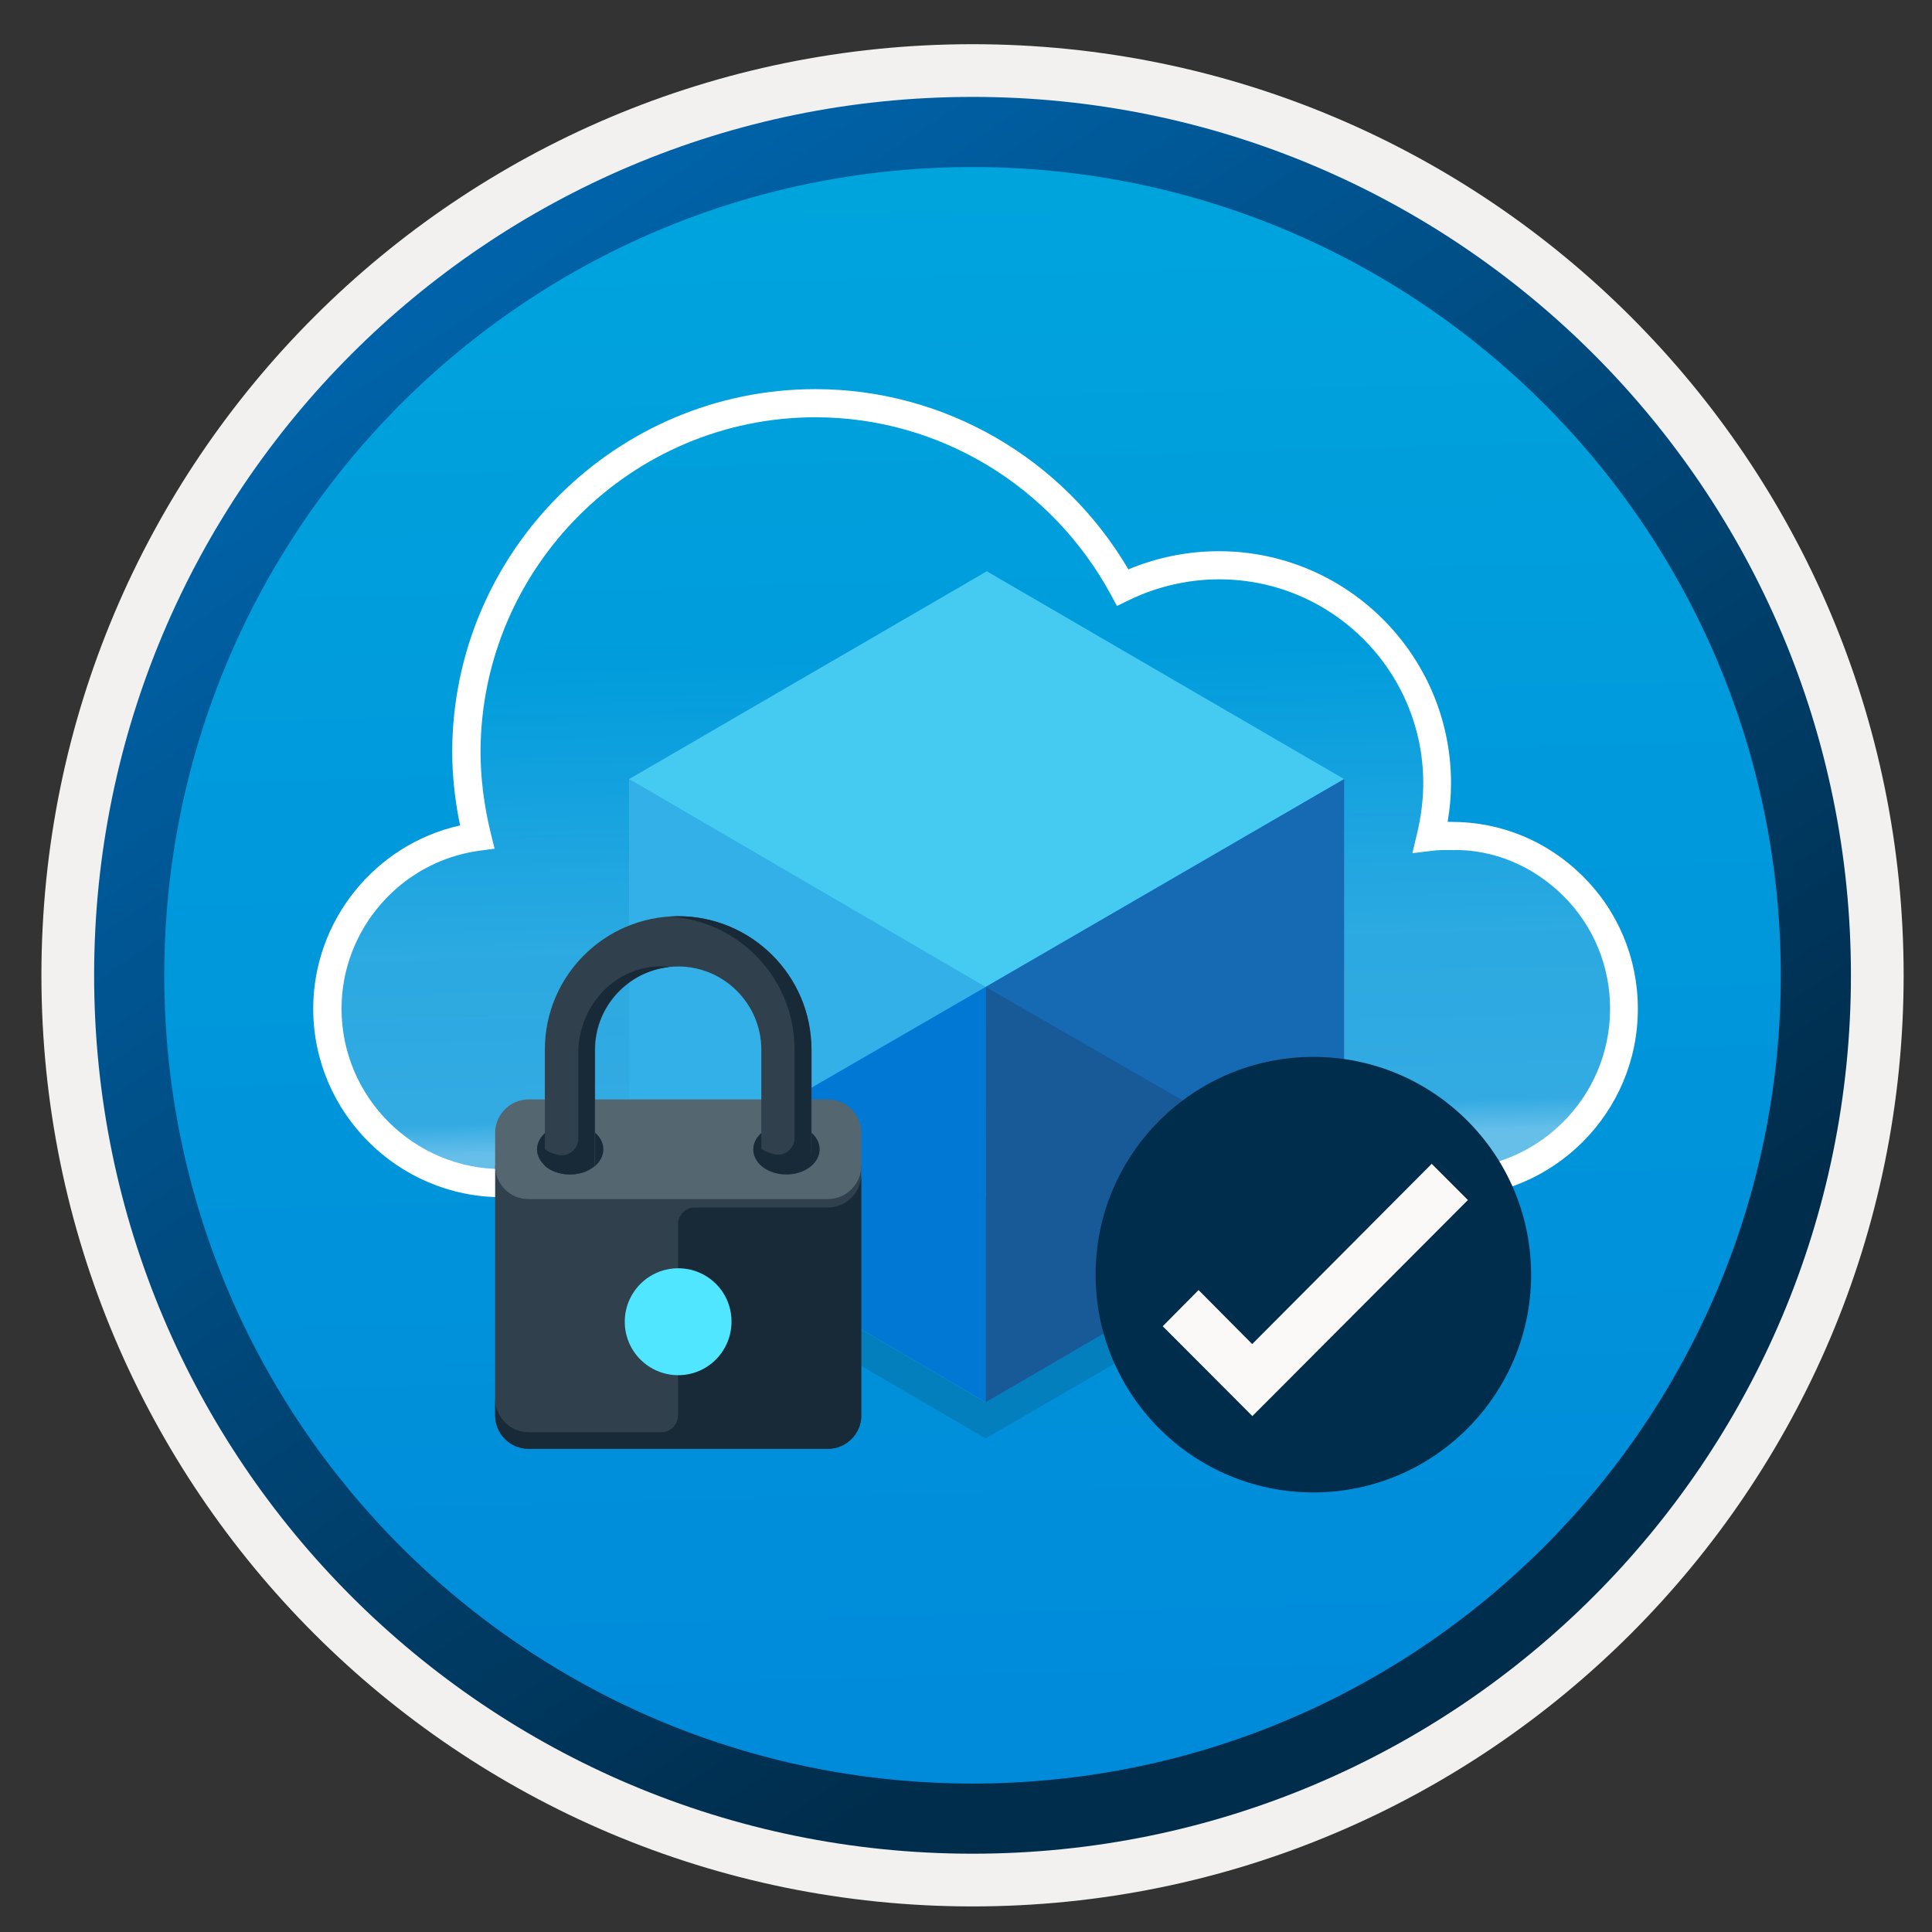<svg width="103" height="103" viewBox="0 0 103 103" fill="none" xmlns="http://www.w3.org/2000/svg">
<rect x="0" y="0" width="103" height="103" fill="#333333" stroke="none"/>
<path d="M51.848 98.806C25.998 98.806 5.038 77.856 5.038 51.996C5.038 26.137 25.998 5.187 51.848 5.187C77.698 5.187 98.658 26.146 98.658 51.996C98.658 77.847 77.698 98.806 51.848 98.806Z" fill="url(#paint0_linear)"/>
<path fill-rule="evenodd" clip-rule="evenodd" d="M97.748 51.996C97.748 77.346 77.198 97.896 51.848 97.896C26.498 97.896 5.948 77.346 5.948 51.996C5.948 26.646 26.498 6.096 51.848 6.096C77.198 6.096 97.748 26.646 97.748 51.996ZM51.848 2.356C79.268 2.356 101.488 24.576 101.488 51.996C101.488 79.416 79.258 101.636 51.848 101.636C24.428 101.636 2.208 79.406 2.208 51.996C2.208 24.576 24.428 2.356 51.848 2.356Z" fill="#F2F1F0"/>
<path fill-rule="evenodd" clip-rule="evenodd" d="M94.938 51.996C94.938 75.796 75.648 95.086 51.848 95.086C28.048 95.086 8.758 75.796 8.758 51.996C8.758 28.196 28.048 8.906 51.848 8.906C75.648 8.906 94.938 28.196 94.938 51.996ZM51.848 5.166C77.708 5.166 98.678 26.136 98.678 51.996C98.678 77.856 77.708 98.826 51.848 98.826C25.988 98.826 5.018 77.856 5.018 51.996C5.018 26.136 25.978 5.166 51.848 5.166Z" fill="url(#paint1_linear)"/>
<path opacity="0.4" d="M26.758 63.076C21.628 63.076 17.448 58.906 17.448 53.776C17.448 49.086 20.918 45.226 25.438 44.606C25.088 43.156 24.868 41.626 24.868 40.046C24.908 29.786 33.208 21.496 43.478 21.496C50.548 21.496 56.688 25.486 59.848 31.316C61.388 30.566 63.138 30.136 64.978 30.136C71.388 30.136 76.608 35.356 76.608 41.756C76.608 42.716 76.478 43.686 76.258 44.606C76.608 44.566 76.958 44.566 77.308 44.566C82.398 44.526 86.568 48.646 86.568 53.776C86.568 58.906 82.398 63.076 77.268 63.076H26.758Z" fill="url(#paint2_linear)"/>
<path d="M77.268 63.826H26.758C21.218 63.826 16.698 59.316 16.698 53.776C16.698 49.066 20.018 45.006 24.528 44.006C24.248 42.656 24.108 41.326 24.108 40.046C24.148 29.406 32.838 20.746 43.468 20.746C50.328 20.746 56.658 24.406 60.158 30.356C61.678 29.716 63.338 29.386 64.978 29.386C71.808 29.386 77.358 34.936 77.358 41.756C77.358 42.426 77.298 43.106 77.178 43.816C77.248 43.816 77.318 43.816 77.388 43.816C80.018 43.816 82.488 44.836 84.368 46.696C86.268 48.576 87.318 51.096 87.318 53.776C87.328 59.316 82.818 63.826 77.268 63.826ZM43.478 22.246C33.668 22.246 25.658 30.236 25.618 40.056C25.618 41.456 25.798 42.936 26.168 44.436L26.368 45.246L25.548 45.356C21.368 45.926 18.208 49.546 18.208 53.776C18.208 58.486 22.048 62.326 26.768 62.326H77.288C82.008 62.326 85.838 58.496 85.838 53.776C85.838 51.496 84.948 49.356 83.338 47.756C81.728 46.166 79.618 45.256 77.338 45.316C77.318 45.316 77.288 45.316 77.258 45.316C76.958 45.316 76.668 45.316 76.368 45.356L75.298 45.486L75.548 44.436C75.768 43.506 75.878 42.606 75.878 41.756C75.878 35.756 70.998 30.886 64.998 30.886C63.348 30.886 61.688 31.266 60.188 31.996L59.548 32.306L59.208 31.676C56.038 25.866 50.018 22.246 43.478 22.246Z" fill="white"/>
<path opacity="0.15" d="M52.608 54.526L71.658 65.606L52.548 76.686L33.538 65.606L52.608 54.526Z" fill="#1F1D20"/>
<path d="M52.548 52.616V74.756L33.538 63.616V41.536L52.548 52.616Z" fill="#32B0E7"/>
<path d="M52.608 30.456L71.658 41.536L52.548 52.616L33.538 41.536L52.608 30.456Z" fill="#45CAF2"/>
<path d="M71.658 41.536V63.616L52.548 74.756V52.616L71.658 41.536Z" fill="#156AB3"/>
<path d="M52.548 74.756V52.616L71.658 63.616L52.548 74.756Z" fill="#185A97"/>
<path d="M52.548 74.756V52.616L33.538 63.616L52.548 74.756Z" fill="#0078D4"/>
<path fill-rule="evenodd" clip-rule="evenodd" d="M45.918 75.475C45.918 76.445 45.108 77.245 44.148 77.245H28.168C27.208 77.245 26.398 76.455 26.398 75.475V62.155H45.908V75.475H45.918Z" fill="#30404D"/>
<path fill-rule="evenodd" clip-rule="evenodd" d="M45.918 62.155C45.918 63.125 45.108 63.925 44.148 63.925H28.168C27.208 63.935 26.398 63.135 26.398 62.155V60.385C26.398 59.415 27.208 58.615 28.168 58.615H44.148C45.118 58.615 45.918 59.425 45.918 60.385V62.155Z" fill="#546670"/>
<path fill-rule="evenodd" clip-rule="evenodd" d="M44.148 64.376H37.038C36.558 64.376 36.148 64.776 36.148 65.266V75.466C36.148 75.946 35.748 76.356 35.258 76.356H28.168C27.208 76.356 26.398 75.546 26.398 74.576V75.466C26.398 76.436 27.208 77.236 28.168 77.236H44.148C45.118 77.236 45.918 76.426 45.918 75.466V62.596C45.918 63.576 45.118 64.376 44.148 64.376Z" fill="#182A37"/>
<path fill-rule="evenodd" clip-rule="evenodd" d="M36.158 67.615C34.578 67.615 33.308 68.895 33.308 70.465C33.308 72.045 34.588 73.315 36.158 73.315C37.738 73.315 38.998 72.025 38.998 70.465C39.008 68.895 37.738 67.615 36.158 67.615Z" fill="#50E6FF"/>
<path fill-rule="evenodd" clip-rule="evenodd" d="M32.168 61.276C32.168 62.005 31.378 62.615 30.398 62.615C29.428 62.615 28.628 62.016 28.628 61.276C28.628 60.545 29.418 59.935 30.398 59.935C31.368 59.935 32.168 60.526 32.168 61.276Z" fill="#182A37"/>
<path fill-rule="evenodd" clip-rule="evenodd" d="M43.698 61.276C43.698 62.006 42.908 62.616 41.928 62.616C40.948 62.616 40.158 62.026 40.158 61.276C40.158 60.546 40.948 59.936 41.928 59.936C42.908 59.926 43.698 60.526 43.698 61.276Z" fill="#182A37"/>
<path fill-rule="evenodd" clip-rule="evenodd" d="M36.158 48.846C32.238 48.846 29.048 52.026 29.048 55.956V62.156C29.368 62.436 29.838 62.616 30.388 62.616C30.928 62.616 31.388 62.436 31.728 62.156V55.956C31.728 53.516 33.728 51.526 36.158 51.526C38.598 51.526 40.588 53.526 40.588 55.956V61.276C40.588 61.756 41.178 62.166 41.928 62.166C42.658 62.166 43.268 61.766 43.268 61.276V55.956C43.258 52.026 40.068 48.846 36.158 48.846Z" fill="#30404D"/>
<path fill-rule="evenodd" clip-rule="evenodd" d="M33.608 51.846C31.898 52.566 30.828 54.296 30.828 56.156V60.706C30.828 61.286 30.278 61.716 29.708 61.556C29.428 61.486 29.188 61.386 29.038 61.256V62.146C29.358 62.426 29.828 62.606 30.378 62.606C30.518 62.606 30.678 62.596 30.828 62.556C30.908 62.546 30.998 62.516 31.088 62.496C31.128 62.486 31.168 62.476 31.208 62.446C31.268 62.426 31.328 62.396 31.378 62.366C31.398 62.356 31.438 62.346 31.458 62.316C31.538 62.266 31.618 62.206 31.698 62.156V55.976C31.698 53.676 33.458 51.776 35.688 51.556C35.048 51.456 34.338 51.546 33.608 51.846Z" fill="#182A37"/>
<path fill-rule="evenodd" clip-rule="evenodd" d="M36.158 48.846C36.018 48.846 35.858 48.856 35.708 48.866C39.428 49.106 42.358 52.176 42.358 55.936V60.676C42.358 61.256 41.808 61.686 41.238 61.526C40.958 61.456 40.718 61.356 40.568 61.226V62.116C40.888 62.396 41.378 62.576 41.908 62.576C42.438 62.576 42.908 62.396 43.248 62.116V55.936C43.258 52.026 40.068 48.846 36.158 48.846Z" fill="#182A37"/>
<path d="M70.018 79.566C76.428 79.566 81.628 74.366 81.628 67.956C81.628 61.546 76.428 56.346 70.018 56.346C63.608 56.346 58.408 61.546 58.408 67.956C58.408 74.366 63.608 79.566 70.018 79.566Z" fill="#002D4C"/>
<path d="M76.328 62.046L66.758 71.656L63.898 68.776L61.988 70.706L66.768 75.496L78.258 63.976L76.328 62.046Z" fill="#FAF9F8"/>
<defs>
<linearGradient id="paint0_linear" x1="50.078" y1="-12.794" x2="54.06" y2="132.977" gradientUnits="userSpaceOnUse">
<stop stop-color="#00ABDE"/>
<stop offset="1" stop-color="#007ED8"/>
</linearGradient>
<linearGradient id="paint1_linear" x1="3.281" y1="-19.628" x2="98.808" y2="121.252" gradientUnits="userSpaceOnUse">
<stop stop-color="#007ED8"/>
<stop offset="0.707" stop-color="#002D4C"/>
</linearGradient>
<linearGradient id="paint2_linear" x1="50.496" y1="-7.66" x2="52.321" y2="66.355" gradientUnits="userSpaceOnUse">
<stop offset="0.573" stop-color="white" stop-opacity="0"/>
<stop offset="0.782" stop-color="white" stop-opacity="0.43"/>
<stop offset="0.904" stop-color="white" stop-opacity="0.5"/>
<stop offset="0.927" stop-color="white"/>
</linearGradient>
</defs>
</svg>
